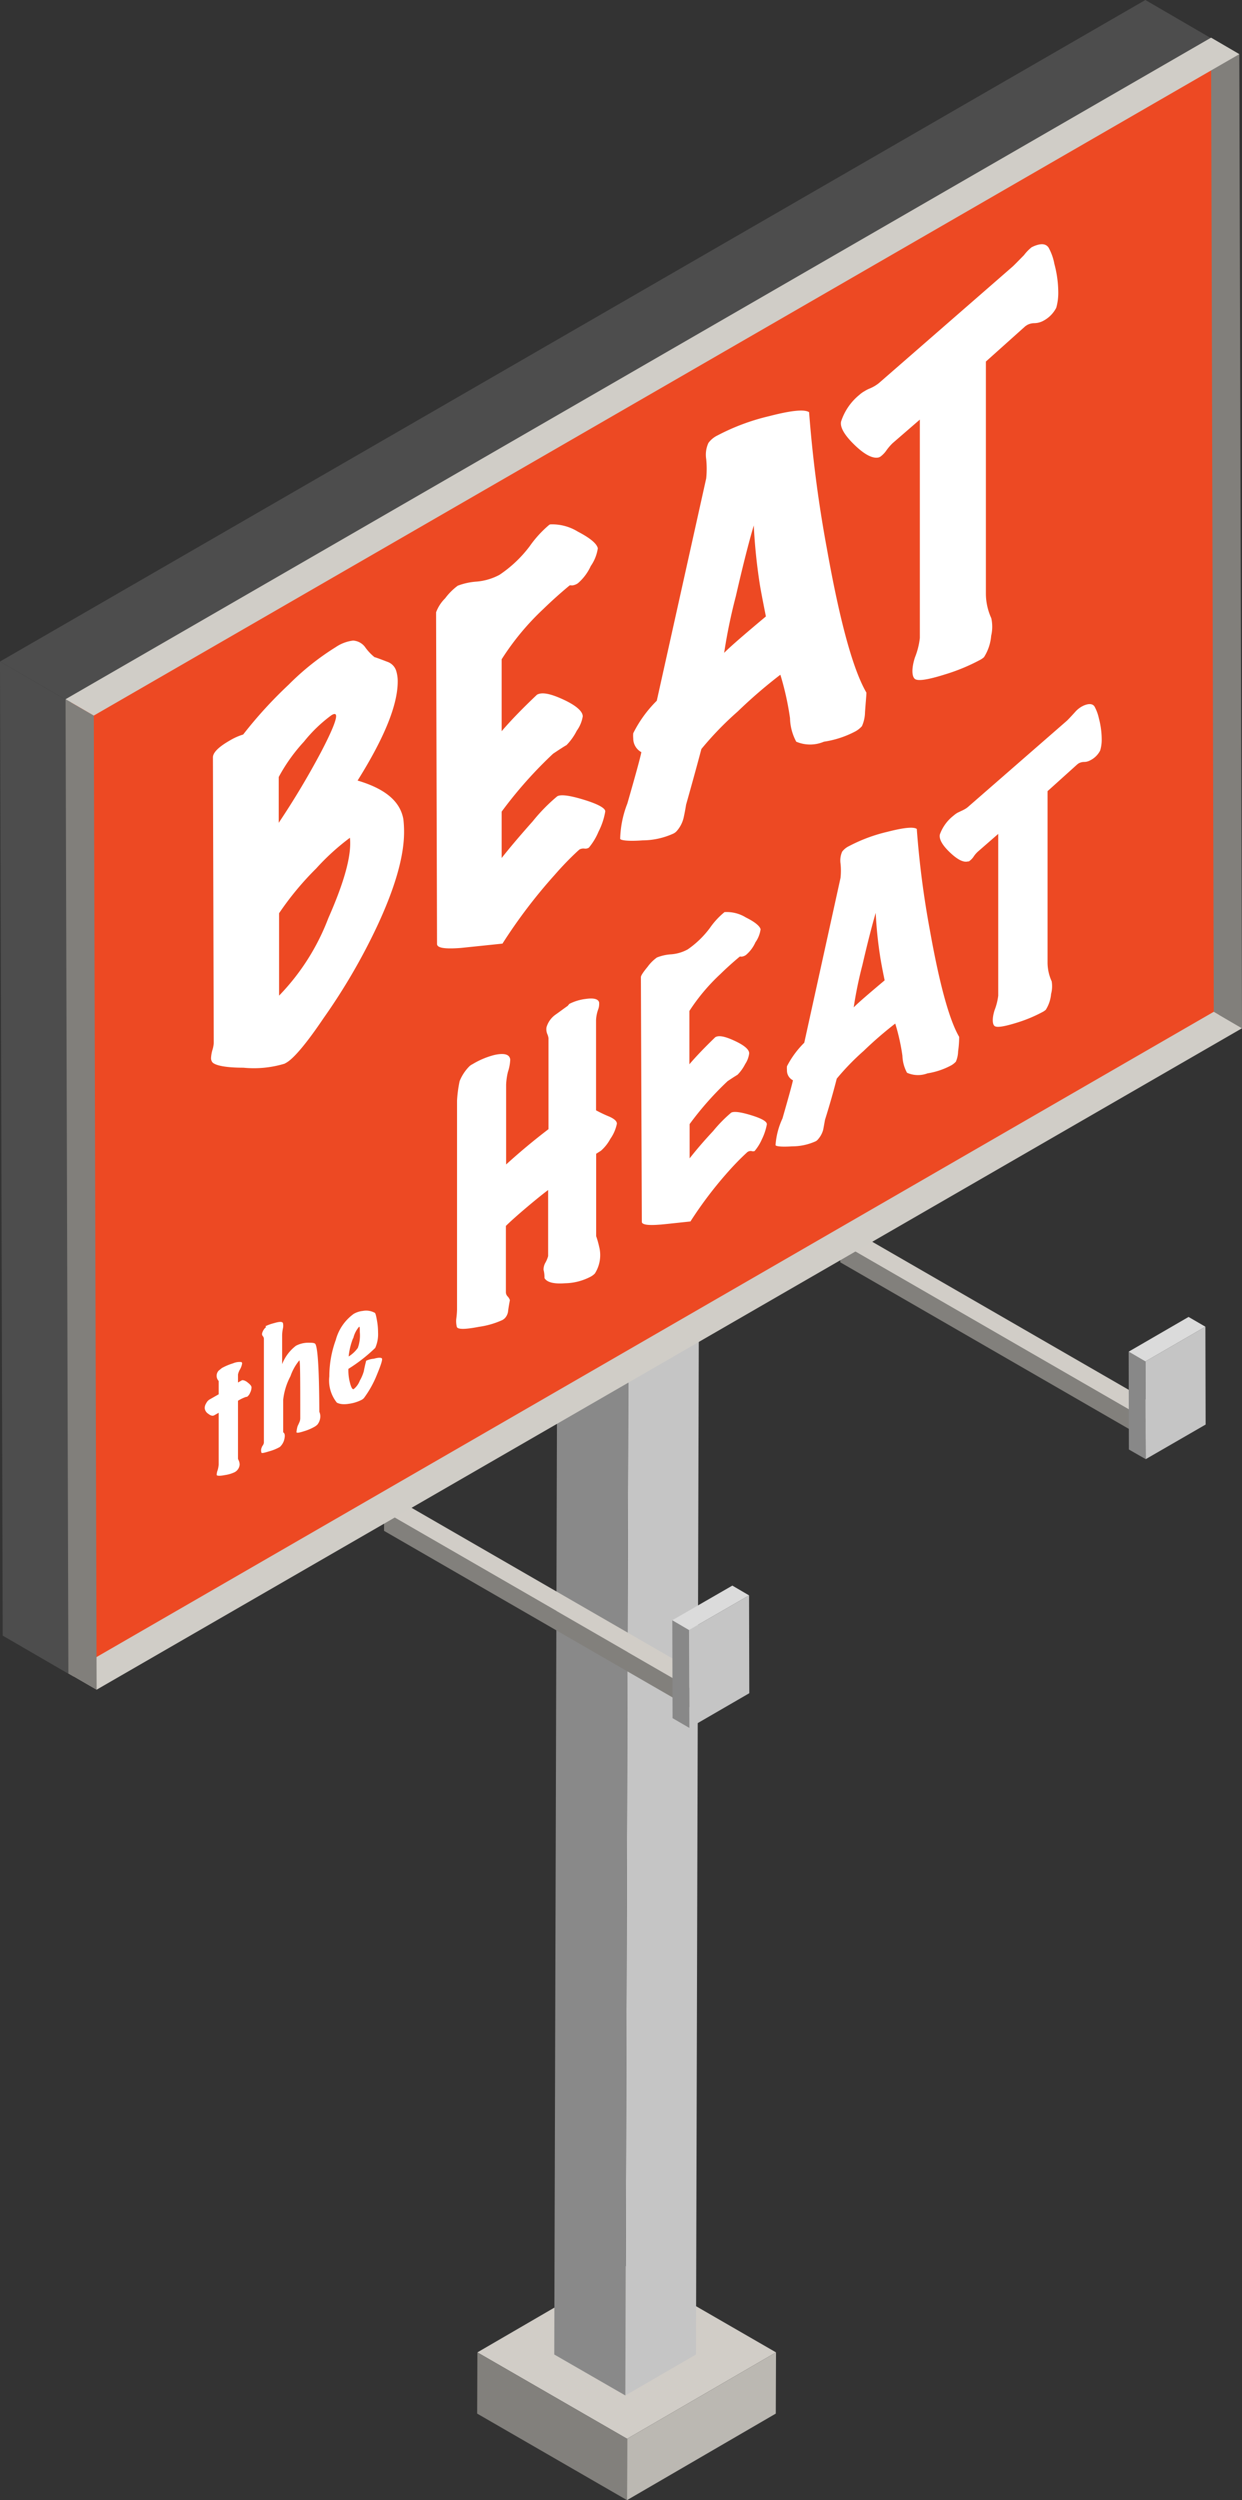 <svg xmlns="http://www.w3.org/2000/svg" viewBox="0 0 105.52 212.36"><rect x="0" y="0" width="105.52" height="212.36" fill="#333333" stroke="none"/><g style="isolation:isolate"><polygon points="98.57 121.25 98.56 122.9 71.39 107.22 71.4 106.39 71.4 105.57 98.57 121.25" style="fill:#82807c"/><polygon points="98.57 121.25 100 120.42 99.99 122.07 98.56 122.9 98.57 121.25" style="fill:#bbb8b2"/><polygon points="71.4 105.57 72.83 104.74 100 120.42 98.57 121.25 71.4 105.57" style="fill:#d1cdc7"/></g><g style="isolation:isolate"><polygon points="102.41 112.69 102.43 121 97.34 123.94 97.31 115.64 102.41 112.69" style="fill:#c5c5c5"/><polygon points="97.34 123.94 95.91 123.12 95.89 114.81 97.31 115.64 97.34 123.94" style="fill:#888"/><polygon points="97.31 115.64 95.89 114.81 100.98 111.86 102.41 112.69 97.31 115.64" style="fill:#dbdbdb"/></g><g style="isolation:isolate"><polygon points="65.93 199.81 53.28 207.15 40.56 199.81 53.2 192.46 65.93 199.81" style="fill:#d1cdc7"/><polygon points="65.93 199.81 65.91 205.01 53.27 212.36 53.28 207.15 65.93 199.81" style="fill:#bbb8b2"/><polygon points="53.28 207.15 53.27 212.36 40.54 205.01 40.56 199.81 53.28 207.15" style="fill:#82807c"/></g><g style="isolation:isolate"><polygon points="59.37 113.27 53.38 116.76 47.34 113.27 53.34 109.79 59.37 113.27" style="fill:#dcdcdc"/><polygon points="59.37 113.27 59.13 199.99 53.13 203.47 53.38 116.76 59.37 113.27" style="fill:#c5c5c5"/><polygon points="53.38 116.76 53.13 203.47 47.09 199.99 47.34 113.27 53.38 116.76" style="fill:#898989"/></g><g style="isolation:isolate"><polygon points="59.8 144.06 59.79 145.71 32.63 130.03 32.63 129.2 32.63 128.38 59.8 144.06" style="fill:#82807c"/><polygon points="59.8 144.06 61.22 143.23 61.22 144.88 59.79 145.71 59.8 144.06" style="fill:#bbb8b2"/><polygon points="32.63 128.38 34.06 127.55 61.22 143.23 59.8 144.06 32.63 128.38" style="fill:#d1cdc7"/></g><g style="isolation:isolate"><polygon points="63.64 135.51 63.66 143.82 58.57 146.77 58.54 138.45 63.64 135.51" style="fill:#c5c5c5"/><polygon points="58.57 146.77 57.14 145.94 57.12 137.62 58.54 138.45 58.57 146.77" style="fill:#888"/><polygon points="58.54 138.45 57.12 137.62 62.22 134.68 63.64 135.51 58.54 138.45" style="fill:#dbdbdb"/></g><g style="isolation:isolate"><polygon points="103.31 3.49 103.55 86.23 6.23 142.41 6 59.67 103.31 3.49" style="fill:#ed4923"/><polygon points="6.23 142.41 0.23 138.93 0 56.19 6 59.67 6.23 142.41" style="fill:#4d4d4d"/><polygon points="6 59.67 0 56.19 97.31 0 103.31 3.49 6 59.67" style="fill:#4d4d4d"/></g><g style="isolation:isolate"><polygon points="105.29 4.6 105.52 87.34 103.12 85.94 102.89 3.2 105.29 4.6" style="fill:#817f7b"/><polygon points="105.52 87.34 8.21 143.52 5.81 142.13 103.12 85.94 105.52 87.34" style="fill:#d0cdc7"/><polygon points="8.21 143.52 5.81 142.13 5.57 59.39 7.97 60.78 8.21 143.52" style="fill:#817f7b"/><polygon points="7.97 60.78 5.57 59.39 102.89 3.2 105.29 4.6 7.97 60.78" style="fill:#d0cdc7"/></g><path d="M34.27,69.58a9.56,9.56,0,0,1,.06,1.09q0,3.1-2.29,8a51.68,51.68,0,0,1-4.55,7.81C26,88.69,24.88,90,24.26,90.3a.34.34,0,0,1-.12.06,9,9,0,0,1-3.46.33c-1.66,0-2.55-.23-2.68-.53a.56.56,0,0,1-.07-.3,3,3,0,0,1,.11-.65,2.51,2.51,0,0,0,.12-.61l-.07-24.27c0-.4.47-.88,1.43-1.43a5.11,5.11,0,0,1,1.14-.51,36.71,36.71,0,0,1,3.86-4.23,22.06,22.06,0,0,1,4-3.19A3.34,3.34,0,0,1,30,54.41a1.37,1.37,0,0,1,1,.53,4.27,4.27,0,0,0,.82.88q.07,0,1.08.39a1.19,1.19,0,0,1,.76.77,3,3,0,0,1,.13.9c0,2-1.13,4.78-3.41,8.42C32.74,67,34,68.07,34.27,69.58ZM27.89,78c1.36-3.08,2-5.36,1.84-6.84a19.75,19.75,0,0,0-2.86,2.6,25.36,25.36,0,0,0-3.16,3.81l0,7A19.27,19.27,0,0,0,27.89,78M23.68,66v3.89a68.9,68.9,0,0,0,3.59-6c1-1.91,1.42-3,1.25-3.2q-.08-.11-.36.06A12.35,12.35,0,0,0,25.82,63a14.61,14.61,0,0,0-2.14,3" style="fill:#fff"/><path d="M48.37,85.27a4.18,4.18,0,0,1,1.38-.42c.69-.1,1.07,0,1.15.29a1.38,1.38,0,0,1-.09.63,3.07,3.07,0,0,0-.17.88l0,7.66a11.33,11.33,0,0,0,1.14.54q.64.29.63.6a3.43,3.43,0,0,1-.56,1.29,3.62,3.62,0,0,1-.79,1l-.41.26,0,7a8.07,8.07,0,0,1,.25.88,2.91,2.91,0,0,1-.36,2.29,1.4,1.4,0,0,1-.36.27A4.85,4.85,0,0,1,48,109c-.95.07-1.53-.08-1.74-.44,0-.16,0-.39-.08-.7a1.18,1.18,0,0,1,.17-.63,2.38,2.38,0,0,0,.22-.54l0-5.61c-.3.22-.91.7-1.81,1.46s-1.49,1.3-1.78,1.59v5.63a.52.52,0,0,0,.16.37.84.84,0,0,1,.18.3c-.06.33-.12.65-.16,1a1.06,1.06,0,0,1-.27.54,1.15,1.15,0,0,1-.2.15,7.19,7.19,0,0,1-2,.58c-1.19.23-1.81.23-1.88,0a2.1,2.1,0,0,1-.05-.64,7.49,7.49,0,0,0,.07-.82l0-17.76a10.9,10.9,0,0,1,.22-1.65,3.79,3.79,0,0,1,.82-1.25,1,1,0,0,1,.26-.18A6.87,6.87,0,0,1,42,89.61q1.27-.28,1.35.39a3.83,3.83,0,0,1-.2,1.06A5.58,5.58,0,0,0,43,92.14l0,6.77c1.1-1,2.29-2,3.6-3l0-7.74a1.4,1.4,0,0,0-.11-.36,1.08,1.08,0,0,1-.06-.55,2,2,0,0,1,.8-1.1c.34-.24.67-.49,1-.72Z" style="fill:#fff"/><path d="M46.65,44.59a.34.34,0,0,1,.11-.05,4.16,4.16,0,0,1,2.34.62c1,.52,1.6,1,1.69,1.41a3.52,3.52,0,0,1-.6,1.51,4.25,4.25,0,0,1-1.09,1.46,1.05,1.05,0,0,1-.52.19.34.34,0,0,0-.19,0c-.82.68-1.55,1.34-2.23,2A22,22,0,0,0,42.62,56v6.11q1.14-1.34,3-3.1c.41-.24,1.13-.1,2.2.39s1.69,1,1.69,1.45A2.88,2.88,0,0,1,49,62.07a4.87,4.87,0,0,1-.87,1.22c-.22.12-.6.37-1.14.73a36.1,36.1,0,0,0-4.37,4.92l0,3.94c.65-.83,1.53-1.87,2.65-3.13a15,15,0,0,1,2.07-2.11c.3-.18,1.07-.08,2.3.3s1.82.73,1.78,1a5.91,5.91,0,0,1-.57,1.7,5.3,5.3,0,0,1-.82,1.36.55.55,0,0,1-.36.08.71.71,0,0,0-.43.07l-.13.11c-.67.62-1.34,1.31-2,2.07a44.51,44.51,0,0,0-4.42,5.82l-3.56.37c-1.35.1-2,0-2-.34l-.08-28.17a3.25,3.25,0,0,1,.77-1.19,5.14,5.14,0,0,1,1.07-1.07,5.59,5.59,0,0,1,1.62-.35,5,5,0,0,0,1.92-.57A10.57,10.57,0,0,0,45,46.4,9.45,9.45,0,0,1,46.65,44.59Z" style="fill:#fff"/><path d="M91.93,60l.14-.07c.45-.19.76-.16.92.08a3.73,3.73,0,0,1,.37,1,7.11,7.11,0,0,1,.24,1.74,3.18,3.18,0,0,1-.13,1,1.9,1.9,0,0,1-.86.84,1.06,1.06,0,0,1-.53.13,1,1,0,0,0-.44.12l-.11.08L89,67.2l0,14.59a3.86,3.86,0,0,0,.35,1.56,2.56,2.56,0,0,1-.05,1.08,3,3,0,0,1-.45,1.34,1.27,1.27,0,0,1-.24.17,12.19,12.19,0,0,1-2.23.93c-1.06.33-1.69.43-1.88.28s-.22-.65,0-1.35a5,5,0,0,0,.31-1.23l0-13.74-1.71,1.49a2.2,2.2,0,0,0-.4.47,1.49,1.49,0,0,1-.39.38l-.08,0c-.38.1-.88-.15-1.53-.77s-.93-1.13-.85-1.52A3.55,3.55,0,0,1,81,69.29a2.3,2.3,0,0,1,.34-.25l.29-.14a3.58,3.58,0,0,0,.34-.17,1.46,1.46,0,0,0,.26-.18l8.4-7.32c.08-.07.31-.31.7-.74A2.21,2.21,0,0,1,91.93,60Z" style="fill:#fff"/><path d="M79,79c.82,4.6,1.65,7.63,2.49,9.07,0,.17,0,.59-.09,1.25a2.32,2.32,0,0,1-.19.86,1.71,1.71,0,0,1-.41.32,6.37,6.37,0,0,1-2,.67,2.29,2.29,0,0,1-1.74-.05,3.22,3.22,0,0,1-.39-1.44,17.71,17.71,0,0,0-.61-2.74,32.47,32.47,0,0,0-2.68,2.32,20.89,20.89,0,0,0-2.29,2.36c-.24.94-.56,2.1-1,3.5-.05.29-.1.56-.15.83a2,2,0,0,1-.43.81.65.65,0,0,1-.21.18,4.85,4.85,0,0,1-2,.43c-.91.06-1.38,0-1.41-.1A6.38,6.38,0,0,1,66.48,95c.51-1.78.81-2.86.89-3.24a.93.93,0,0,1-.51-.87,1.89,1.89,0,0,1,0-.32,7.88,7.88,0,0,1,1.47-2l3.08-14a5.71,5.71,0,0,0,0-1.23,1.83,1.83,0,0,1,.14-1,1.58,1.58,0,0,1,.58-.47,13.62,13.62,0,0,1,3.24-1.21c1.4-.36,2.24-.45,2.52-.25A78.67,78.67,0,0,0,79,79Zm-6.47,6.57c.31-.33,1.19-1.09,2.63-2.3-.21-1-.34-1.74-.39-2.08a35.43,35.43,0,0,1-.37-3.65c-.32,1.09-.7,2.57-1.13,4.43a34.53,34.53,0,0,0-.74,3.6" style="fill:#fff"/><path d="M70.25,46.59q1.66,9.33,3.36,12.24c0,.24-.06.8-.12,1.69a3,3,0,0,1-.26,1.16,2.09,2.09,0,0,1-.55.44A8.35,8.35,0,0,1,70,63,3,3,0,0,1,67.65,63,4.39,4.39,0,0,1,67.12,61a24.37,24.37,0,0,0-.82-3.69,41.68,41.68,0,0,0-3.62,3.12,27.45,27.45,0,0,0-3.09,3.19q-.5,1.89-1.3,4.73-.09.57-.21,1.11a2.62,2.62,0,0,1-.56,1.1.93.93,0,0,1-.3.24,6.38,6.38,0,0,1-2.62.58c-1.23.09-1.87,0-1.91-.13a8.81,8.81,0,0,1,.61-3c.69-2.4,1.09-3.85,1.19-4.36a1.33,1.33,0,0,1-.69-1.18,2.29,2.29,0,0,1,0-.43,10.45,10.45,0,0,1,2-2.76L60,40.63A8.31,8.31,0,0,0,60,39a2.37,2.37,0,0,1,.19-1.38,2.08,2.08,0,0,1,.78-.64,18.45,18.45,0,0,1,4.37-1.63c1.89-.49,3-.6,3.4-.34A108.47,108.47,0,0,0,70.25,46.59Zm-8.73,8.87q.63-.66,3.55-3.1c-.28-1.41-.46-2.35-.53-2.81a47.81,47.81,0,0,1-.5-4.92q-.65,2.2-1.52,6a46.48,46.48,0,0,0-1,4.85" style="fill:#fff"/><path d="M87.65,21l.19-.09c.61-.25,1-.22,1.24.11a4.57,4.57,0,0,1,.5,1.4,9.48,9.48,0,0,1,.33,2.36,4.7,4.7,0,0,1-.17,1.36,2.6,2.6,0,0,1-1.16,1.14,1.66,1.66,0,0,1-.72.17,1.27,1.27,0,0,0-.6.16l-.15.1-3.35,3,0,19.7a5.09,5.09,0,0,0,.46,2.1A3.35,3.35,0,0,1,84.21,54a4,4,0,0,1-.61,1.82,1.62,1.62,0,0,1-.33.23,16.33,16.33,0,0,1-3,1.24c-1.43.45-2.28.58-2.54.38s-.3-.88,0-1.82a6.3,6.3,0,0,0,.42-1.66l0-18.55-2.31,2a4.33,4.33,0,0,0-.54.63,2.17,2.17,0,0,1-.52.53l-.11.05c-.5.13-1.19-.21-2.06-1.05s-1.26-1.52-1.15-2A4.84,4.84,0,0,1,73,33.55a2.36,2.36,0,0,1,.46-.33,2.69,2.69,0,0,1,.38-.2,3.43,3.43,0,0,0,.47-.23,3.53,3.53,0,0,0,.35-.24L86,22.67c.11-.09.43-.42,1-1A3.66,3.66,0,0,1,87.65,21Z" style="fill:#fff"/><path d="M18.85,116.2a4.93,4.93,0,0,1,.95-.4,1.42,1.42,0,0,1,.7-.11.13.13,0,0,1,.07.13,1.51,1.51,0,0,1-.17.48,1.38,1.38,0,0,0-.18.45v.68l.35-.2c.07,0,.22,0,.45.18s.35.31.35.44a1.08,1.08,0,0,1-.13.47.71.71,0,0,1-.26.33l-.07,0a3.27,3.27,0,0,0-.69.33l0,4.93a1.37,1.37,0,0,0,.07.16.86.86,0,0,1,.07.34.8.8,0,0,1-.43.64h0a2.83,2.83,0,0,1-.81.24c-.44.09-.68.07-.71,0a1.14,1.14,0,0,1,.08-.41,2.23,2.23,0,0,0,.09-.49V120l-.37.21q-.21.12-.51-.12a.65.65,0,0,1-.31-.49.78.78,0,0,1,.13-.41.77.77,0,0,1,.27-.31l.79-.45v-1.13a.64.64,0,0,1,0-.88Z" style="fill:#fff"/><path d="M22.55,112.65a3.68,3.68,0,0,1,.72-.26c.47-.14.72-.15.77,0a1,1,0,0,1,0,.43,3.14,3.14,0,0,0-.07.72v2.33a3.62,3.62,0,0,1,1.17-1.56,2.24,2.24,0,0,1,1-.26c.39,0,.61,0,.67.14q.3.63.32,5.73a.91.91,0,0,1,.08.48,1.15,1.15,0,0,1-.24.6,1.16,1.16,0,0,1-.27.2,4.23,4.23,0,0,1-.88.37c-.34.11-.55.15-.62.11a.17.17,0,0,1,0-.13,2.28,2.28,0,0,1,.09-.43c.05-.09.09-.19.14-.3a.85.85,0,0,0,.08-.35c0-3.29,0-4.93-.08-4.92a4.26,4.26,0,0,0-.75,1.34,5.56,5.56,0,0,0-.62,2v2.77c.12.07.16.22.12.46a1.28,1.28,0,0,1-.34.72.34.34,0,0,1-.13.1,3.92,3.92,0,0,1-.86.34c-.38.12-.59.16-.62.13s-.09-.24,0-.45a.68.68,0,0,1,.1-.19.51.51,0,0,0,.09-.24l0-8.82a.37.37,0,0,0-.09-.22.26.26,0,0,1-.06-.24,1,1,0,0,1,.34-.53Z" style="fill:#fff"/><path d="M32.45,115.39c.06.09-.08.54-.42,1.36a8.8,8.8,0,0,1-1.11,2,.79.79,0,0,1-.19.15,3.38,3.38,0,0,1-1.11.34c-.49.08-.81,0-1-.1a3,3,0,0,1-.64-2.23,9,9,0,0,1,.55-3.1,4,4,0,0,1,1.52-2.21l0,0a1.94,1.94,0,0,1,.77-.25,1.51,1.51,0,0,1,1,.15c.07,0,.13.23.19.57a5.8,5.8,0,0,1,.11,1.11,2.86,2.86,0,0,1-.24,1.31,13.57,13.57,0,0,1-2.28,1.78,4.05,4.05,0,0,0,.14,1.21c.1.39.21.56.31.51a1.68,1.68,0,0,0,.52-.72,3.5,3.5,0,0,0,.34-.8c.05-.28.12-.58.2-.89l0,0a1.89,1.89,0,0,1,.65-.17C32.19,115.29,32.39,115.31,32.45,115.39ZM30,113.66a5.83,5.83,0,0,0-.38,1.56,2.73,2.73,0,0,0,.78-.73,3.09,3.09,0,0,0,.17-1.34c0-.31,0-.46-.06-.46h0a2.33,2.33,0,0,0-.5,1" style="fill:#fff"/><path d="M61.56,77.47l.08,0a3.09,3.09,0,0,1,1.73.46c.77.38,1.18.73,1.25,1a2.52,2.52,0,0,1-.44,1.11,3,3,0,0,1-.81,1.08.79.79,0,0,1-.39.14.2.2,0,0,0-.14,0c-.61.51-1.15,1-1.64,1.48a16.54,16.54,0,0,0-2.63,3.13v4.53c.56-.66,1.3-1.43,2.2-2.3.3-.18.83-.07,1.63.3s1.25.73,1.25,1.07a2.1,2.1,0,0,1-.34.91,3.63,3.63,0,0,1-.65.91q-.24.14-.84.54a26.58,26.58,0,0,0-3.23,3.65v2.91c.48-.61,1.13-1.39,2-2.32a11.89,11.89,0,0,1,1.53-1.56c.23-.13.8-.06,1.71.22s1.35.54,1.32.78a4.85,4.85,0,0,1-.42,1.26,4.09,4.09,0,0,1-.62,1,.38.38,0,0,1-.26,0,.48.48,0,0,0-.31.06.39.39,0,0,0-.1.08q-.75.69-1.5,1.53a33.71,33.71,0,0,0-3.28,4.31c-1.61.17-2.49.27-2.63.27q-1.5.12-1.5-.24L54.45,83c0-.13.19-.42.57-.88a3.49,3.49,0,0,1,.79-.79,3.88,3.88,0,0,1,1.2-.27,3.45,3.45,0,0,0,1.42-.42,8,8,0,0,0,1.89-1.83A6.53,6.53,0,0,1,61.56,77.47Z" style="fill:#fff"/></svg>